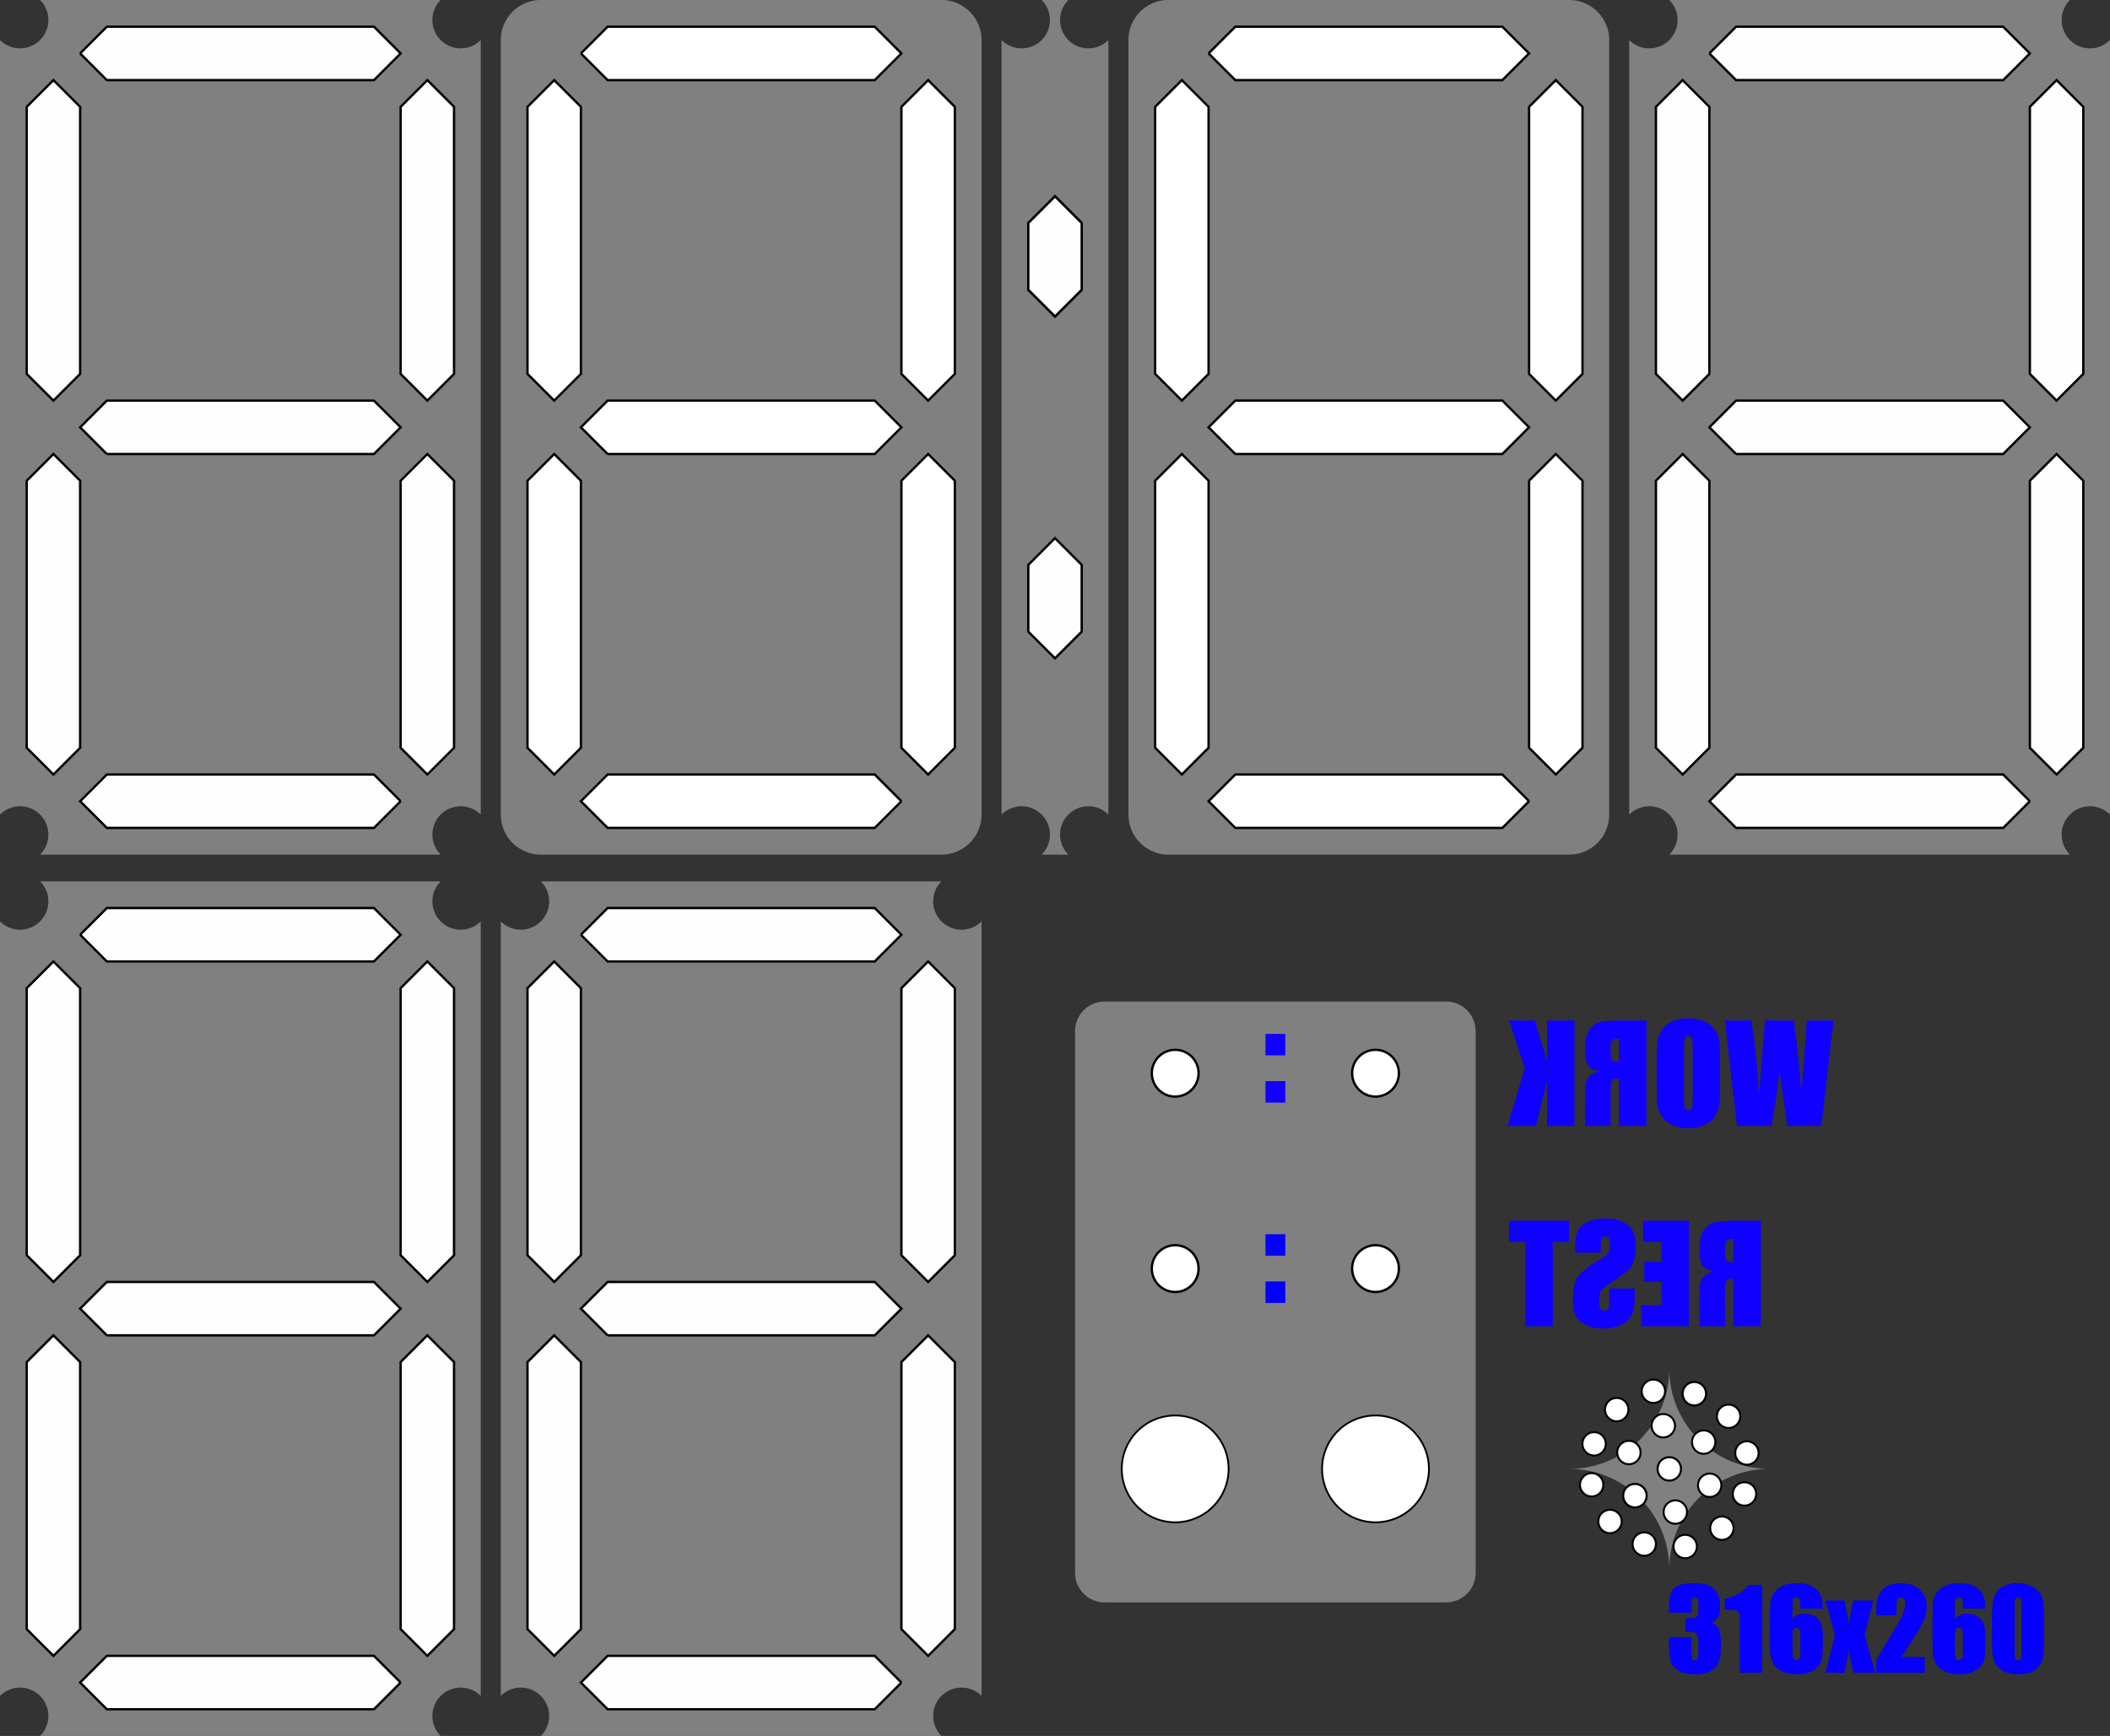 <?xml version="1.0" encoding="UTF-8" standalone="no"?>
<!-- Created with Inkscape (http://www.inkscape.org/) -->

<svg
   sodipodi:docname="enclosure_back.svg"
   inkscape:version="1.1.2 (0a00cf5339, 2022-02-04)"
   id="svg837"
   version="1.1"
   viewBox="0 0 316 260"
   height="260mm"
   width="316mm"
   xmlns:inkscape="http://www.inkscape.org/namespaces/inkscape"
   xmlns:sodipodi="http://sodipodi.sourceforge.net/DTD/sodipodi-0.dtd"
   xmlns="http://www.w3.org/2000/svg"
   xmlns:svg="http://www.w3.org/2000/svg">
  <rect x="0" y="0" width="316" height="260" fill="#333333" stroke="none"/>
  <sodipodi:namedview
     id="namedview839"
     pagecolor="#ffffff"
     bordercolor="#666666"
     borderopacity="1.0"
     inkscape:pageshadow="2"
     inkscape:pageopacity="0.0"
     inkscape:pagecheckerboard="0"
     inkscape:document-units="mm"
     showgrid="true"
     inkscape:zoom="0.90583672"
     inkscape:cx="422.26153"
     inkscape:cy="502.85001"
     inkscape:window-width="2486"
     inkscape:window-height="1376"
     inkscape:window-x="74"
     inkscape:window-y="27"
     inkscape:window-maximized="1"
     inkscape:current-layer="Body_cs"
     inkscape:object-paths="false"
     inkscape:snap-object-midpoints="true"
     inkscape:object-nodes="true"
     inkscape:snap-global="true"
     inkscape:snap-grids="false">
    <inkscape:grid
       type="xygrid"
       id="grid2110"
       units="mm"
       spacingx="10"
       spacingy="10" />
  </sodipodi:namedview>
  <defs
     id="defs834" />
  <g
     inkscape:label="Layer 1"
     inkscape:groupmode="layer"
     id="layer1">
    <g
       id="Body_cs"
       transform="matrix(1 0 0 -1 228.121 186.709)">
      <path
         id="rect45679"
         style="fill:#808080;stroke-width:0.428;stroke-linejoin:round"
         transform="scale(1,-1)"
         d="m -62.676,-36.709 h 51.109 c 2.463,0 4.445,1.983 4.445,4.445 v 81.109 c 0,2.463 -1.983,4.445 -4.445,4.445 h -51.109 c -2.463,0 -4.445,-1.983 -4.445,-4.445 v -81.109 c 0,-2.463 1.983,-4.445 4.445,-4.445 z" />
      <path
         id="Body_cs_w0000-9-2"
         d="m -228.121,48.709 v -116 a -6,6 0 0 1 6,-6 h 60 a -6,6 0 0 1 6,6 v 116 a -6,6 0 0 1 -6,6 h -60 a -6,6 0 0 1 -6,-6"
         stroke="#191919"
         stroke-width="0.35px"
         style="fill:#808080;fill-opacity:1;fill-rule:evenodd;stroke:none;stroke-width:0.35;stroke-miterlimit:4;stroke-dasharray:none" />
      <path
         id="Body_cs_w0001-1-0"
         d="m -160.121,-37.291 v -20 l -4,-4 -4,4 v 20 20 l 4,4 4,-4 v -20"
         stroke="#191919"
         stroke-width="0.35px"
         style="fill:#fefefe;fill-opacity:1;fill-rule:evenodd;stroke:#010101;stroke-width:0.35;stroke-miterlimit:4;stroke-dasharray:none;stroke-opacity:1" />
      <path
         id="Body_cs_w0002-2-2"
         d="m -168.121,-65.291 -4,4 h -20 -20 l -4,-4 4,-4 h 20 20 l 4,4"
         stroke="#191919"
         stroke-width="0.35px"
         style="fill:#fefefe;fill-opacity:1;fill-rule:evenodd;stroke:#010101;stroke-width:0.35;stroke-miterlimit:4;stroke-dasharray:none;stroke-opacity:1" />
      <path
         id="Body_cs_w0003-7-3"
         d="m -224.121,-37.291 v 20 l 4,4 4,-4 v -20 -20 l -4,-4 -4,4 v 20"
         stroke="#191919"
         stroke-width="0.35px"
         style="fill:#fefefe;fill-opacity:1;fill-rule:evenodd;stroke:#010101;stroke-width:0.35;stroke-miterlimit:4;stroke-dasharray:none;stroke-opacity:1" />
      <path
         id="Body_cs_w0004-0-7"
         d="M -160.121,18.709 V -1.291 l -4,-4 -4,4 v 20 20 l 4,4 4,-4 V 18.709"
         stroke="#191919"
         stroke-width="0.35px"
         style="fill:#fefefe;fill-opacity:1;fill-rule:evenodd;stroke:#010101;stroke-width:0.35;stroke-miterlimit:4;stroke-dasharray:none;stroke-opacity:1" />
      <path
         id="Body_cs_w0005-9-5"
         d="m -212.121,-13.291 -4,4 4,4 h 20 20 l 4,-4 -4,-4 h -20 -20"
         stroke="#191919"
         stroke-width="0.35px"
         style="fill:#fefefe;fill-opacity:1;fill-rule:evenodd;stroke:#010101;stroke-width:0.35;stroke-miterlimit:4;stroke-dasharray:none;stroke-opacity:1" />
      <path
         id="Body_cs_w0006-3-9"
         d="m -224.121,18.709 v 20 l 4,4 4,-4 V 18.709 -1.291 l -4,-4 -4,4 v 20"
         stroke="#191919"
         stroke-width="0.35px"
         style="fill:#fefefe;fill-opacity:1;fill-rule:evenodd;stroke:#010101;stroke-width:0.35;stroke-miterlimit:4;stroke-dasharray:none;stroke-opacity:1" />
      <path
         id="Body_cs_w0007-6-2"
         d="m -216.121,46.709 4,-4 h 20 20 l 4,4 -4,4 h -20 -20 l -4,-4"
         stroke="#191919"
         stroke-width="0.35px"
         style="fill:#fefefe;fill-opacity:1;fill-rule:evenodd;stroke:#010101;stroke-width:0.35;stroke-miterlimit:4;stroke-dasharray:none;stroke-opacity:1" />
      <path
         id="Body_cs_w0000-3-0-2"
         d="M -153.121,48.709 V -67.291 a -6,6 0 0 1 6,-6 h 60 a -6,6 0 0 1 6,6 V 48.709 a -6,6 0 0 1 -6,6 h -60 a -6,6 0 0 1 -6,-6"
         stroke="#191919"
         stroke-width="0.35px"
         style="fill:#808080;fill-opacity:1;fill-rule:evenodd;stroke:none;stroke-width:0.35;stroke-miterlimit:4;stroke-dasharray:none" />
      <path
         id="Body_cs_w0001-6-6-8"
         d="m -85.121,-37.291 v -20 l -4,-4 -4,4 v 20 20 l 4,4 4,-4 v -20"
         stroke="#191919"
         stroke-width="0.35px"
         style="fill:#fefefe;fill-opacity:1;fill-rule:evenodd;stroke:#010101;stroke-width:0.35;stroke-miterlimit:4;stroke-dasharray:none;stroke-opacity:1" />
      <path
         id="Body_cs_w0002-7-2-9"
         d="m -93.121,-65.291 -4,4 h -20 -20 l -4,-4 4,-4 h 20 20 l 4,4"
         stroke="#191919"
         stroke-width="0.35px"
         style="fill:#fefefe;fill-opacity:1;fill-rule:evenodd;stroke:#010101;stroke-width:0.35;stroke-miterlimit:4;stroke-dasharray:none;stroke-opacity:1" />
      <path
         id="Body_cs_w0003-5-6-7"
         d="m -149.121,-37.291 v 20 l 4,4 4,-4 v -20 -20 l -4,-4 -4,4 v 20"
         stroke="#191919"
         stroke-width="0.35px"
         style="fill:#fefefe;fill-opacity:1;fill-rule:evenodd;stroke:#010101;stroke-width:0.35;stroke-miterlimit:4;stroke-dasharray:none;stroke-opacity:1" />
      <path
         id="Body_cs_w0004-3-1-3"
         d="m -85.121,18.709 v -20 l -4,-4 -4,4 v 20 20 l 4,4 4,-4 v -20"
         stroke="#191919"
         stroke-width="0.35px"
         style="fill:#fefefe;fill-opacity:1;fill-rule:evenodd;stroke:#010101;stroke-width:0.35;stroke-miterlimit:4;stroke-dasharray:none;stroke-opacity:1" />
      <path
         id="Body_cs_w0005-5-8-6"
         d="m -137.121,-13.291 -4,4 4,4 h 20 20 l 4,-4 -4,-4 h -20 -20"
         stroke="#191919"
         stroke-width="0.35px"
         style="fill:#fefefe;fill-opacity:1;fill-rule:evenodd;stroke:#010101;stroke-width:0.35;stroke-miterlimit:4;stroke-dasharray:none;stroke-opacity:1" />
      <path
         id="Body_cs_w0006-6-7-1"
         d="m -149.121,18.709 v 20 l 4,4 4,-4 v -20 -20 l -4,-4 -4,4 v 20"
         stroke="#191919"
         stroke-width="0.35px"
         style="fill:#fefefe;fill-opacity:1;fill-rule:evenodd;stroke:#010101;stroke-width:0.35;stroke-miterlimit:4;stroke-dasharray:none;stroke-opacity:1" />
      <path
         id="Body_cs_w0007-2-9-2"
         d="m -141.121,46.709 4,-4 h 20 20 l 4,4 -4,4 h -20 -20 l -4,-4"
         stroke="#191919"
         stroke-width="0.35px"
         style="fill:#fefefe;fill-opacity:1;fill-rule:evenodd;stroke:#010101;stroke-width:0.35;stroke-miterlimit:4;stroke-dasharray:none;stroke-opacity:1" />
      <title
         id="title906">b'Body_cs'</title>
      <g
         id="g2130"
         transform="matrix(-1,0,0,1,-107.431,8.726)">
        <path
           id="Body_cs_w0000"
           d="M -48.31,171.984 V 55.984 a 6,6 0 0 0 -6,-6 h -60 a 6,6 0 0 0 -6,6 V 171.984 a 6,6 0 0 0 6,6 h 60 a 6,6 0 0 0 6,-6"
           stroke="#191919"
           stroke-width="0.35px"
           style="fill:#808080;fill-opacity:1;fill-rule:evenodd;stroke:none;stroke-width:0.35;stroke-miterlimit:4;stroke-dasharray:none" />
        <path
           id="Body_cs_w0001"
           d="m -116.31,85.984 v -20 l 4,-4 4,4 v 20 20 l -4,4 -4,-4 V 85.984"
           stroke="#191919"
           stroke-width="0.35px"
           style="fill:#ffffff;fill-opacity:1;fill-rule:evenodd;stroke:#010101;stroke-width:0.35;stroke-miterlimit:4;stroke-dasharray:none;stroke-opacity:1" />
        <path
           id="Body_cs_w0002"
           d="m -108.31,57.984 4,4 h 20 20 l 4,-4 -4,-4 h -20 -20 l -4,4"
           stroke="#191919"
           stroke-width="0.35px"
           style="fill:#ffffff;fill-opacity:1;fill-rule:evenodd;stroke:#010101;stroke-width:0.35;stroke-miterlimit:4;stroke-dasharray:none;stroke-opacity:1" />
        <path
           id="Body_cs_w0003"
           d="m -52.31,85.984 v 20 l -4,4 -4,-4 v -20 -20 l 4,-4 4,4 v 20"
           stroke="#191919"
           stroke-width="0.35px"
           style="fill:#ffffff;fill-opacity:1;fill-rule:evenodd;stroke:#010101;stroke-width:0.35;stroke-miterlimit:4;stroke-dasharray:none;stroke-opacity:1" />
        <path
           id="Body_cs_w0004"
           d="m -116.31,141.984 v -20 l 4,-4 4,4 v 20 20 l -4,4 -4,-4 v -20"
           stroke="#191919"
           stroke-width="0.35px"
           style="fill:#ffffff;fill-opacity:1;fill-rule:evenodd;stroke:#010101;stroke-width:0.35;stroke-miterlimit:4;stroke-dasharray:none;stroke-opacity:1" />
        <path
           id="Body_cs_w0005"
           d="m -64.31,109.984 4,4 -4,4 h -20 -20 l -4,-4 4,-4 h 20 20"
           stroke="#191919"
           stroke-width="0.35px"
           style="fill:#ffffff;fill-opacity:1;fill-rule:evenodd;stroke:#010101;stroke-width:0.35;stroke-miterlimit:4;stroke-dasharray:none;stroke-opacity:1" />
        <path
           id="Body_cs_w0006"
           d="m -52.31,141.984 v 20 l -4,4 -4,-4 v -20 -20 l 4,-4 4,4 v 20"
           stroke="#191919"
           stroke-width="0.35px"
           style="fill:#ffffff;fill-opacity:1;fill-rule:evenodd;stroke:#010101;stroke-width:0.35;stroke-miterlimit:4;stroke-dasharray:none;stroke-opacity:1" />
        <path
           id="Body_cs_w0007"
           d="m -60.31,169.984 -4,-4 h -20 -20 l -4,4 4,4 h 20 20 l 4,-4"
           stroke="#191919"
           stroke-width="0.35px"
           style="fill:#ffffff;fill-opacity:1;fill-rule:evenodd;stroke:#000000;stroke-width:0.35;stroke-miterlimit:4;stroke-dasharray:none;stroke-opacity:1" />
      </g>
      <path
         id="Body_cs_w0000-3"
         d="M 15.879,180.709 V 64.709 a -6,6 0 0 1 6,-6 h 60 a -6,6 0 0 1 6,6 V 180.709 a -6,6 0 0 1 -6,6 h -60 a -6,6 0 0 1 -6,-6"
         stroke="#191919"
         stroke-width="0.35px"
         style="fill:#808080;fill-opacity:1;fill-rule:evenodd;stroke:none;stroke-width:0.35;stroke-miterlimit:4;stroke-dasharray:none" />
      <path
         id="Body_cs_w0001-6"
         d="m 83.879,94.709 v -20 l -4,-4 -4,4 v 20 20 l 4,4 4,-4 V 94.709"
         stroke="#191919"
         stroke-width="0.35px"
         style="fill:#fefefe;fill-opacity:1;fill-rule:evenodd;stroke:#010101;stroke-width:0.35;stroke-miterlimit:4;stroke-dasharray:none;stroke-opacity:1" />
      <path
         id="Body_cs_w0002-7"
         d="m 75.879,66.709 -4,4 h -20 -20 l -4,-4 4,-4 h 20 20 l 4,4"
         stroke="#191919"
         stroke-width="0.35px"
         style="fill:#fefefe;fill-opacity:1;fill-rule:evenodd;stroke:#010101;stroke-width:0.35;stroke-miterlimit:4;stroke-dasharray:none;stroke-opacity:1" />
      <path
         id="Body_cs_w0003-5"
         d="m 19.879,94.709 v 20 l 4,4 4,-4 v -20 -20 l -4,-4 -4,4 v 20"
         stroke="#191919"
         stroke-width="0.35px"
         style="fill:#fefefe;fill-opacity:1;fill-rule:evenodd;stroke:#010101;stroke-width:0.35;stroke-miterlimit:4;stroke-dasharray:none;stroke-opacity:1" />
      <path
         id="Body_cs_w0004-3"
         d="m 83.879,150.709 v -20 l -4,-4 -4,4 v 20 20 l 4,4 4,-4 v -20"
         stroke="#191919"
         stroke-width="0.35px"
         style="fill:#fefefe;fill-opacity:1;fill-rule:evenodd;stroke:#010101;stroke-width:0.35;stroke-miterlimit:4;stroke-dasharray:none;stroke-opacity:1" />
      <path
         id="Body_cs_w0005-5"
         d="m 31.879,118.709 -4,4 4,4 h 20 20 l 4,-4 -4,-4 h -20 -20"
         stroke="#191919"
         stroke-width="0.35px"
         style="fill:#fefefe;fill-opacity:1;fill-rule:evenodd;stroke:#010101;stroke-width:0.35;stroke-miterlimit:4;stroke-dasharray:none;stroke-opacity:1" />
      <path
         id="Body_cs_w0006-6"
         d="m 19.879,150.709 v 20 l 4,4 4,-4 v -20 -20 l -4,-4 -4,4 v 20"
         stroke="#191919"
         stroke-width="0.35px"
         style="fill:#fefefe;fill-opacity:1;fill-rule:evenodd;stroke:#010101;stroke-width:0.35;stroke-miterlimit:4;stroke-dasharray:none;stroke-opacity:1" />
      <path
         id="Body_cs_w0007-2"
         d="m 27.879,178.709 4,-4 h 20 20 l 4,4 -4,4 h -20 -20 l -4,-4"
         stroke="#191919"
         stroke-width="0.35px"
         style="fill:#fefefe;fill-opacity:1;fill-rule:evenodd;stroke:#010101;stroke-width:0.35;stroke-miterlimit:4;stroke-dasharray:none;stroke-opacity:1" />
      <path
         id="Body_cs_w0000-9"
         d="M -228.121,180.709 V 64.709 a -6,6 0 0 1 6,-6 h 60 a -6,6 0 0 1 6,6 V 180.709 a -6,6 0 0 1 -6,6 h -60 a -6,6 0 0 1 -6,-6"
         stroke="#191919"
         stroke-width="0.35px"
         style="fill:#808080;fill-opacity:1;fill-rule:evenodd;stroke:none;stroke-width:0.35;stroke-miterlimit:4;stroke-dasharray:none" />
      <path
         id="Body_cs_w0001-1"
         d="m -160.121,94.709 v -20 l -4,-4 -4,4 v 20 20 l 4,4 4,-4 V 94.709"
         stroke="#191919"
         stroke-width="0.35px"
         style="fill:#fefefe;fill-opacity:1;fill-rule:evenodd;stroke:#010101;stroke-width:0.35;stroke-miterlimit:4;stroke-dasharray:none;stroke-opacity:1" />
      <path
         id="Body_cs_w0002-2"
         d="m -168.121,66.709 -4,4 h -20 -20 l -4,-4 4,-4 h 20 20 l 4,4"
         stroke="#191919"
         stroke-width="0.35px"
         style="fill:#fefefe;fill-opacity:1;fill-rule:evenodd;stroke:#010101;stroke-width:0.35;stroke-miterlimit:4;stroke-dasharray:none;stroke-opacity:1" />
      <path
         id="Body_cs_w0003-7"
         d="m -224.121,94.709 v 20 l 4,4 4,-4 v -20 -20 l -4,-4 -4,4 v 20"
         stroke="#191919"
         stroke-width="0.35px"
         style="fill:#fefefe;fill-opacity:1;fill-rule:evenodd;stroke:#010101;stroke-width:0.35;stroke-miterlimit:4;stroke-dasharray:none;stroke-opacity:1" />
      <path
         id="Body_cs_w0004-0"
         d="m -160.121,150.709 v -20 l -4,-4 -4,4 v 20 20 l 4,4 4,-4 v -20"
         stroke="#191919"
         stroke-width="0.35px"
         style="fill:#fefefe;fill-opacity:1;fill-rule:evenodd;stroke:#010101;stroke-width:0.35;stroke-miterlimit:4;stroke-dasharray:none;stroke-opacity:1" />
      <path
         id="Body_cs_w0005-9"
         d="m -212.121,118.709 -4,4 4,4 h 20 20 l 4,-4 -4,-4 h -20 -20"
         stroke="#191919"
         stroke-width="0.35px"
         style="fill:#fefefe;fill-opacity:1;fill-rule:evenodd;stroke:#010101;stroke-width:0.35;stroke-miterlimit:4;stroke-dasharray:none;stroke-opacity:1" />
      <path
         id="Body_cs_w0006-3"
         d="m -224.121,150.709 v 20 l 4,4 4,-4 v -20 -20 l -4,-4 -4,4 v 20"
         stroke="#191919"
         stroke-width="0.35px"
         style="fill:#fefefe;fill-opacity:1;fill-rule:evenodd;stroke:#010101;stroke-width:0.35;stroke-miterlimit:4;stroke-dasharray:none;stroke-opacity:1" />
      <path
         id="Body_cs_w0007-6"
         d="m -216.121,178.709 4,-4 h 20 20 l 4,4 -4,4 h -20 -20 l -4,-4"
         stroke="#191919"
         stroke-width="0.35px"
         style="fill:#fefefe;fill-opacity:1;fill-rule:evenodd;stroke:#010101;stroke-width:0.35;stroke-miterlimit:4;stroke-dasharray:none;stroke-opacity:1" />
      <g
         id="g2140"
         transform="matrix(-1,0,0,1,-84.402,12.612)">
        <path
           id="Body_cs_w0000-3-0"
           d="M 68.719,168.097 V 52.097 a 6,6 0 0 0 -6,-6 H 2.719 a 6,6 0 0 0 -6,6 V 168.097 a 6,6 0 0 0 6,6 H 62.719 a 6,6 0 0 0 6,-6"
           stroke="#191919"
           stroke-width="0.35px"
           style="fill:#808080;fill-opacity:1;fill-rule:evenodd;stroke:none;stroke-width:0.35;stroke-miterlimit:4;stroke-dasharray:none" />
        <path
           id="Body_cs_w0001-6-6"
           d="m 0.719,82.097 v -20 l 4,-4 4,4 v 20 20 l -4,4 -4,-4 V 82.097"
           stroke="#191919"
           stroke-width="0.35px"
           style="fill:#ffffff;fill-opacity:1;fill-rule:evenodd;stroke:#010101;stroke-width:0.35;stroke-miterlimit:4;stroke-dasharray:none;stroke-opacity:1" />
        <path
           id="Body_cs_w0002-7-2"
           d="m 8.719,54.097 4,4 h 20 20 l 4,-4 -4,-4 h -20 -20 l -4,4"
           stroke="#191919"
           stroke-width="0.35px"
           style="fill:#ffffff;fill-opacity:1;fill-rule:evenodd;stroke:#010101;stroke-width:0.35;stroke-miterlimit:4;stroke-dasharray:none;stroke-opacity:1" />
        <path
           id="Body_cs_w0003-5-6"
           d="m 64.719,82.097 v 20 l -4,4 -4,-4 v -20 -20 l 4,-4 4,4 v 20"
           stroke="#191919"
           stroke-width="0.35px"
           style="fill:#ffffff;fill-opacity:1;fill-rule:evenodd;stroke:#010101;stroke-width:0.35;stroke-miterlimit:4;stroke-dasharray:none;stroke-opacity:1" />
        <path
           id="Body_cs_w0004-3-1"
           d="m 0.719,138.097 v -20 l 4,-4 4,4 v 20 20 l -4,4 -4,-4 v -20"
           stroke="#191919"
           stroke-width="0.35px"
           style="fill:#ffffff;fill-opacity:1;fill-rule:evenodd;stroke:#010101;stroke-width:0.35;stroke-miterlimit:4;stroke-dasharray:none;stroke-opacity:1" />
        <path
           id="Body_cs_w0005-5-8"
           d="m 52.719,106.097 4,4 -4,4 h -20 -20 l -4,-4 4,-4 h 20 20"
           stroke="#191919"
           stroke-width="0.35px"
           style="fill:#ffffff;fill-opacity:1;fill-rule:evenodd;stroke:#010101;stroke-width:0.35;stroke-miterlimit:4;stroke-dasharray:none;stroke-opacity:1" />
        <path
           id="Body_cs_w0006-6-7"
           d="m 64.719,138.097 v 20 l -4,4 -4,-4 v -20 -20 l 4,-4 4,4 v 20"
           stroke="#191919"
           stroke-width="0.35px"
           style="fill:#ffffff;fill-opacity:1;fill-rule:evenodd;stroke:#010101;stroke-width:0.35;stroke-miterlimit:4;stroke-dasharray:none;stroke-opacity:1" />
        <path
           id="Body_cs_w0007-2-9"
           d="m 56.719,166.097 -4,-4 h -20 -20 l -4,4 4,4 h 20 20 l 4,-4"
           stroke="#191919"
           stroke-width="0.35px"
           style="fill:#ffffff;fill-opacity:1;fill-rule:evenodd;stroke:#000000;stroke-width:0.35;stroke-miterlimit:4;stroke-dasharray:none;stroke-opacity:1" />
      </g>
      <path
         id="Body001_cs_w0000"
         d="m -68.121,186.709 h -4 a -6,6 0 0 1 -6,-6 v -116 a -6,6 0 0 1 6,-6 h 4 a -6,6 0 0 1 6,6 v 116 a -6,6 0 0 1 -6,6"
         stroke="#191919"
         stroke-width="0.35px"
         style="fill:#808080;fill-opacity:1;fill-rule:evenodd;stroke:none;stroke-width:0.35;stroke-miterlimit:4;stroke-dasharray:none" />
      <path
         id="Body001_cs_w0001"
         style="fill:#fefefe;fill-opacity:1;fill-rule:evenodd;stroke:#010101;stroke-width:0.35;stroke-miterlimit:4;stroke-dasharray:none;stroke-opacity:1"
         d="m -70.121,106.109 4,-4 v -5 -5 l -4,-4 -4,4 v 5 5 z" />
      <path
         id="Body001_cs_w0002"
         d="m -74.121,148.309 v 5 l 4,4 4,-4 v -5 -5 l -4,-4 -4,4 v 5"
         stroke="#191919"
         stroke-width="0.35px"
         style="fill:#fefefe;fill-opacity:1;fill-rule:evenodd;stroke:#010101;stroke-width:0.35;stroke-miterlimit:4;stroke-dasharray:none;stroke-opacity:1" />
      <path
         id="Body001_cs_w0007"
         style="fill:#fefefe;fill-opacity:1;fill-rule:evenodd;stroke-width:0.35;stroke-miterlimit:4;stroke-dasharray:none;stroke:#010101;stroke-opacity:1"
         d="m -70.121,157.309 4,-4 v -5 -5 l -4,-4 -4,4 v 5 5 z" />
      <g
         aria-label="316x260"
         transform="matrix(0.412,0,0,-0.412,49.956,-53.226)"
         id="text6194"
         style="font-size:40px;line-height:60.4%;font-family:Impact;-inkscape-font-specification:'Impact, Normal';text-align:center;letter-spacing:0px;word-spacing:0px;text-anchor:middle;fill:#0700ff;stroke:#0000ff;stroke-width:0.265px">
        <path
           d="m -53.062,7.627 q 1.797,0.605 2.676,1.992 0.879,1.367 0.879,6.445 0,3.77 -0.859,5.859 -0.859,2.07 -2.969,3.164 -2.109,1.074 -5.41,1.074 -3.75,0 -5.898,-1.25 -2.129,-1.27 -2.812,-3.086 Q -68.121,19.99 -68.121,15.478 v -2.5 h 7.891 v 5.137 q 0,2.051 0.234,2.617 0.254,0.547 1.094,0.547 0.918,0 1.211,-0.703 0.293,-0.703 0.293,-3.672 v -2.188 q 0,-1.816 -0.41,-2.656 -0.41,-0.84 -1.211,-1.094 -0.801,-0.273 -3.105,-0.312 V 6.064 q 2.812,0 3.477,-0.215 0.664,-0.215 0.957,-0.938 0.293,-0.723 0.293,-2.266 V 0.888 q 0,-1.66 -0.352,-2.187 -0.332,-0.527 -1.055,-0.527 -0.82,0 -1.133,0.566 -0.293,0.547 -0.293,2.363 V 3.701 H -68.121 V 1.006 q 0,-4.531 2.07,-6.113 2.07,-1.602 6.582,-1.602 5.645,0 7.656,2.207 2.012,2.207 2.012,6.133 0,2.656 -0.723,3.848 -0.723,1.172 -2.539,2.148 z"
           id="path9746" />
        <path
           d="M -34.508,-6.084 V 25.537 h -7.891 V 8.584 q 0,-3.672 -0.176,-4.414 -0.176,-0.742 -0.977,-1.113 -0.781,-0.391 -3.516,-0.391 h -0.781 v -3.691 q 5.723,-1.23 8.691,-5.059 z"
           id="path9748" />
        <path
           d="m -12.496,2.314 h -7.891 q 0,-2.207 -0.059,-2.773 -0.039,-0.586 -0.469,-0.977 -0.41,-0.391 -1.133,-0.391 -0.605,0 -0.996,0.371 -0.391,0.371 -0.449,0.957 -0.059,0.586 -0.059,2.363 v 5.039 q 0.605,-1.27 1.777,-1.895 1.172,-0.645 2.891,-0.645 2.168,0 3.828,1.172 1.66,1.172 2.109,2.812 0.449,1.641 0.449,4.434 v 2.52 q 0,3.32 -0.254,4.941 -0.254,1.621 -1.367,3.008 -1.094,1.367 -3.027,2.129 -1.914,0.762 -4.473,0.762 -3.184,0 -5.215,-0.879 -2.031,-0.879 -3.145,-2.52 -1.094,-1.66 -1.289,-3.477 -0.176,-1.816 -0.176,-7.051 V 7.841 q 0,-5.645 0.156,-7.539 0.176,-1.914 1.367,-3.613 1.191,-1.699 3.242,-2.539 2.07,-0.859 4.766,-0.859 3.32,0 5.449,1.074 2.129,1.074 3.047,3.027 0.918,1.953 0.918,4.922 z m -7.891,9.863 q 0,-1.68 -0.371,-2.305 -0.371,-0.625 -1.211,-0.625 -0.82,0 -1.211,0.605 -0.371,0.586 -0.371,2.324 v 5.723 q 0,2.09 0.352,2.734 0.371,0.645 1.211,0.645 0.508,0 1.055,-0.488 0.547,-0.508 0.547,-2.695 z"
           id="path9750" />
        <path
           d="M 5.844,-0.381 2.699,12.002 6.508,25.537 H -1.168 q -1.133,-5.117 -1.719,-8.809 -0.781,4.609 -1.699,8.809 H -11.187 L -7.789,12.002 -11.187,-0.381 h 6.602 q 1.582,7.93 1.699,9.004 1.133,-6.621 1.719,-9.004 z"
           id="path9752" />
        <path
           d="m 24.574,20.146 v 5.391 H 7.211 V 21.025 Q 14.926,8.408 16.371,5.42 q 1.465,-3.008 1.465,-4.688 0,-1.289 -0.449,-1.914 -0.43,-0.645 -1.328,-0.645 -0.898,0 -1.348,0.703 -0.43,0.703 -0.43,2.793 V 4.677 H 7.211 V 3.525 q 0,-2.656 0.273,-4.18 0.273,-1.543 1.348,-3.027 1.074,-1.484 2.793,-2.246 1.719,-0.762 4.121,-0.762 4.707,0 7.109,2.344 2.422,2.324 2.422,5.898 0,2.715 -1.367,5.742 -1.348,3.027 -7.988,12.852 z"
           id="path9754" />
        <path
           d="m 46.586,2.314 h -7.891 q 0,-2.207 -0.059,-2.773 -0.039,-0.586 -0.469,-0.977 -0.41,-0.391 -1.133,-0.391 -0.605,0 -0.996,0.371 -0.391,0.371 -0.449,0.957 -0.059,0.586 -0.059,2.363 V 6.904 Q 36.137,5.634 37.309,5.009 38.481,4.365 40.199,4.365 q 2.168,0 3.828,1.172 1.66,1.172 2.109,2.812 0.449,1.641 0.449,4.434 v 2.52 q 0,3.32 -0.254,4.941 -0.254,1.621 -1.367,3.008 -1.094,1.367 -3.027,2.129 -1.914,0.762 -4.473,0.762 -3.184,0 -5.215,-0.879 -2.031,-0.879 -3.145,-2.52 -1.094,-1.66 -1.289,-3.477 -0.176,-1.816 -0.176,-7.051 V 7.841 q 0,-5.645 0.156,-7.539 0.176,-1.914 1.367,-3.613 1.191,-1.699 3.242,-2.539 2.07,-0.859 4.766,-0.859 3.32,0 5.449,1.074 2.129,1.074 3.047,3.027 0.918,1.953 0.918,4.922 z m -7.891,9.863 q 0,-1.68 -0.371,-2.305 -0.371,-0.625 -1.211,-0.625 -0.82,0 -1.211,0.605 -0.371,0.586 -0.371,2.324 v 5.723 q 0,2.09 0.352,2.734 0.371,0.645 1.211,0.645 0.508,0 1.055,-0.488 0.547,-0.508 0.547,-2.695 z"
           id="path9756" />
        <path
           d="M 67.914,4.619 V 15.166 q 0,3.594 -0.391,5.234 -0.391,1.641 -1.621,3.066 -1.23,1.426 -2.969,2.051 -1.738,0.625 -3.887,0.625 -2.832,0 -4.707,-0.645 -1.875,-0.664 -2.988,-2.051 -1.113,-1.387 -1.582,-2.91 -0.469,-1.543 -0.469,-4.883 V 4.619 q 0,-4.355 0.742,-6.523 0.762,-2.168 2.988,-3.477 2.246,-1.309 5.43,-1.309 2.598,0 4.648,0.918 2.051,0.898 3.066,2.207 1.016,1.309 1.367,2.949 0.371,1.641 0.371,5.234 z m -7.891,-2.656 q 0,-2.52 -0.254,-3.145 -0.234,-0.645 -1.133,-0.645 -0.879,0 -1.172,0.684 Q 57.191,-0.479 57.191,1.963 V 17.392 q 0,2.754 0.254,3.32 0.273,0.566 1.152,0.566 0.879,0 1.152,-0.664 0.273,-0.664 0.273,-2.988 z"
           id="path9758" />
      </g>
      <g
         aria-label="WORK"
         transform="rotate(-180,-70.879,0.284)"
         id="text14787"
         style="font-size:20px;line-height:60.4%;font-family:Impact;-inkscape-font-specification:'Impact, Normal';text-align:center;letter-spacing:0px;word-spacing:0px;text-anchor:middle;fill:#1000ff;stroke:none;stroke-width:0.265px;fill-opacity:1">
        <path
           d="m -171.951,-33.31 -1.826,15.811 h -5.137 q -0.703,-3.643 -1.24,-8.281 -0.244,1.982 -1.143,8.281 h -5.107 l -1.836,-15.811 h 3.994 l 0.42,5.518 0.43,5.322 q 0.225,-4.131 1.133,-10.84 h 4.277 q 0.088,0.693 0.449,5.215 l 0.449,6.006 q 0.342,-5.732 1.143,-11.221 z"
           id="path44841"
           style="fill:#1000ff;fill-opacity:1;stroke:none" />
        <path
           d="m -161.736,-24.052 q 0,2.383 -0.117,3.379 -0.107,0.986 -0.703,1.807 -0.586,0.82 -1.592,1.26 -1.006,0.439 -2.344,0.439 -1.27,0 -2.285,-0.41 -1.006,-0.42 -1.621,-1.25 -0.615,-0.83 -0.732,-1.807 -0.117,-0.977 -0.117,-3.418 v -2.705 q 0,-2.383 0.107,-3.369 0.117,-0.996 0.703,-1.816 0.596,-0.82 1.602,-1.26 1.006,-0.439 2.344,-0.439 1.27,0 2.275,0.42 1.016,0.41 1.631,1.24 0.615,0.83 0.732,1.807 0.117,0.977 0.117,3.418 z m -4.111,-5.195 q 0,-1.104 -0.127,-1.406 -0.117,-0.312 -0.498,-0.312 -0.322,0 -0.498,0.254 -0.166,0.244 -0.166,1.465 v 7.383 q 0,1.377 0.107,1.699 0.117,0.322 0.527,0.322 0.42,0 0.537,-0.371 0.117,-0.371 0.117,-1.768 z"
           id="path44843"
           style="fill:#1000ff;fill-opacity:1;stroke:none" />
        <path
           d="m -160.203,-33.31 h 2.91 q 2.91,0 3.936,0.225 1.035,0.225 1.68,1.152 0.654,0.918 0.654,2.939 0,1.846 -0.459,2.48 -0.459,0.635 -1.807,0.762 1.221,0.303 1.641,0.811 0.42,0.508 0.518,0.938 0.107,0.42 0.107,2.334 v 4.17 h -3.818 v -5.254 q 0,-1.27 -0.205,-1.572 -0.195,-0.303 -1.045,-0.303 v 7.129 h -4.111 z m 4.111,2.705 v 3.516 q 0.693,0 0.967,-0.186 0.283,-0.195 0.283,-1.24 v -0.869 q 0,-0.752 -0.273,-0.986 -0.264,-0.234 -0.977,-0.234 z"
           id="path44845"
           style="fill:#1000ff;fill-opacity:1;stroke:none" />
        <path
           d="m -139.637,-33.31 -2.354,7.139 2.578,8.672 h -4.248 l -1.66,-6.777 v 6.777 h -4.111 v -15.811 h 4.111 v 6.143 l 1.826,-6.143 z"
           id="path44847"
           style="fill:#1000ff;fill-opacity:1;stroke:none" />
      </g>
      <g
         transform="scale(1,-1)"
         id="text23705"
         style="font-size:3px;line-height:60.4%;font-family:FreeMono;-inkscape-font-specification:FreeMono;text-align:center;letter-spacing:0px;word-spacing:0px;text-anchor:middle;fill:none;stroke:#000000;stroke-width:0.265px" />
      <g
         aria-label="REST"
         transform="rotate(-180,-71.328,-0.397)"
         id="text29781"
         style="font-size:20px;line-height:60.4%;font-family:Impact;-inkscape-font-specification:'Impact, Normal';text-align:center;letter-spacing:0px;word-spacing:0px;text-anchor:middle;fill:#1000ff;stroke:none;stroke-width:0.265px;fill-opacity:1">
        <path
           d="m -178.239,-4.671 h 2.91 q 2.91,0 3.936,0.225 1.035,0.225 1.68,1.152 0.654,0.918 0.654,2.939 0,1.846 -0.459,2.48 -0.459,0.635 -1.807,0.762 1.221,0.303 1.641,0.811 0.42,0.508 0.518,0.938 0.107,0.42 0.107,2.334 v 4.17 h -3.818 V 5.886 q 0,-1.27 -0.205,-1.572 -0.195,-0.303 -1.045,-0.303 v 7.129 h -4.111 z m 4.111,2.705 v 3.516 q 0.693,0 0.967,-0.186 0.283,-0.195 0.283,-1.24 v -0.869 q 0,-0.752 -0.273,-0.986 -0.264,-0.234 -0.977,-0.234 z"
           id="path44850"
           style="fill:#1000ff;fill-opacity:1;stroke:none" />
        <path
           d="m -167.468,-4.671 h 6.855 v 3.164 h -2.744 v 2.998 h 2.568 v 3.008 h -2.568 v 3.477 h 3.018 v 3.164 h -7.129 z"
           id="path44852"
           style="fill:#1000ff;fill-opacity:1;stroke:none" />
        <path
           d="m -150.446,0.114 h -3.818 V -1.058 q 0,-0.82 -0.146,-1.045 -0.146,-0.225 -0.488,-0.225 -0.371,0 -0.566,0.303 -0.186,0.303 -0.186,0.918 0,0.791 0.215,1.191 0.205,0.4 1.162,0.967 2.744,1.631 3.457,2.676 0.713,1.045 0.713,3.369 0,1.689 -0.4,2.49 -0.391,0.801 -1.523,1.348 -1.133,0.537 -2.637,0.537 -1.65,0 -2.822,-0.625 -1.162,-0.625 -1.523,-1.592 -0.361,-0.967 -0.361,-2.744 V 5.476 h 3.818 V 7.399 q 0,0.889 0.156,1.143 0.166,0.254 0.576,0.254 0.41,0 0.605,-0.322 0.205,-0.322 0.205,-0.957 0,-1.396 -0.381,-1.826 -0.391,-0.43 -1.924,-1.436 -1.533,-1.016 -2.031,-1.475 -0.498,-0.459 -0.83,-1.27 -0.322,-0.811 -0.322,-2.07 0,-1.816 0.459,-2.656 0.469,-0.84 1.504,-1.309 1.035,-0.479 2.5,-0.479 1.602,0 2.725,0.518 1.133,0.518 1.494,1.309 0.371,0.781 0.371,2.666 z"
           id="path44854"
           style="fill:#1000ff;fill-opacity:1;stroke:none" />
        <path
           d="m -140.534,-4.671 v 3.164 h -2.441 v 12.646 h -4.111 V -1.507 h -2.432 v -3.164 z"
           id="path44856"
           style="fill:#1000ff;fill-opacity:1;stroke:none" />
      </g>
      <path
         id="path33584"
         style="fill:#ffffff;stroke:#000002;stroke-width:0.35;stroke-linejoin:round;stroke-opacity:1;fill-opacity:1"
         d="m -25.621,25.972 a 3.5,3.5 0 0 1 3.5,-3.5 3.5,3.5 0 0 1 3.5,3.5 3.5,3.5 0 0 1 -3.5,3.5 3.5,3.5 0 0 1 -3.5,-3.5 z" />
      <path
         id="path33584-9"
         style="fill:#ffffff;stroke:#000002;stroke-width:0.35;stroke-linejoin:round;stroke-opacity:1;fill-opacity:1"
         d="m -55.621,25.972 a 3.5,3.5 0 0 1 3.5,-3.5 3.5,3.5 0 0 1 3.5,3.5 3.5,3.5 0 0 1 -3.5,3.5 3.5,3.5 0 0 1 -3.5,-3.5 z" />
      <g
         aria-label=":"
         transform="rotate(-180,-70.417,-0.497)"
         id="text39966"
         style="font-size:20px;line-height:60.4%;font-family:Impact;-inkscape-font-specification:'Impact, Normal';text-align:center;letter-spacing:0px;word-spacing:0px;text-anchor:middle;fill:#1100ff;stroke:none;stroke-width:0.265px;fill-opacity:1">
        <path
           d="m -102.234,-32.851 v 3.213 h -2.979 v -3.213 z m 0,7.07 v 3.223 h -2.979 v -3.223 z"
           id="path44862"
           style="stroke:none;fill:#1100ff;fill-opacity:1" />
      </g>
      <path
         id="path33584-3"
         style="fill:#ffffff;stroke:#000002;stroke-width:0.35;stroke-linejoin:round;stroke-opacity:1;fill-opacity:1"
         d="m -25.621,-3.291 a 3.5,3.5 0 0 1 3.5,-3.5 3.5,3.5 0 0 1 3.5,3.5 3.5,3.5 0 0 1 -3.5,3.5 3.5,3.5 0 0 1 -3.5,-3.5 z" />
      <path
         id="path33584-9-7"
         style="fill:#ffffff;stroke:#000002;stroke-width:0.35;stroke-linejoin:round;stroke-opacity:1;fill-opacity:1"
         d="m -55.621,-3.291 a 3.5,3.5 0 0 1 3.5,-3.5 3.5,3.5 0 0 1 3.5,3.5 3.5,3.5 0 0 1 -3.5,3.5 3.5,3.5 0 0 1 -3.5,-3.5 z" />
      <g
         aria-label=":"
         transform="rotate(-180,-70.304,-0.046)"
         id="text39966-8"
         style="font-size:20px;line-height:60.4%;font-family:Impact;-inkscape-font-specification:'Impact, Normal';text-align:center;letter-spacing:0px;word-spacing:0px;text-anchor:middle;fill:#0400ff;stroke:none;stroke-width:0.265px;fill-opacity:1">
        <path
           d="m -102.009,-1.948 v 3.213 h -2.979 v -3.213 z m 0,7.07 v 3.223 h -2.979 V 5.122 Z"
           id="path44859"
           style="stroke:none;fill:#0400ff;fill-opacity:1" />
      </g>
      <path
         id="path44732"
         style="fill:#ffffff;stroke:#000002;stroke-width:0.267;stroke-linejoin:round;stroke-opacity:1;fill-opacity:1"
         d="m -30.121,-33.291 a 8,8 0 0 1 8,-8 8,8 0 0 1 8,8 8,8 0 0 1 -8,8 8,8 0 0 1 -8,-8 z" />
      <path
         id="path44732-0"
         style="fill:#ffffff;stroke:#000002;stroke-width:0.267;stroke-linejoin:round;stroke-opacity:1;fill-opacity:1"
         d="m -60.121,-33.291 a 8,8 0 0 1 8,-8 8,8 0 0 1 8,8 8,8 0 0 1 -8,8 8,8 0 0 1 -8,-8 z" />
      <path
         id="path45989"
         style="fill:#808080;stroke-width:0.35;stroke-linejoin:round"
         d="m 36.879,-33.291 a 15,-15 0 0 0 -15,-15 15,-15 0 0 0 -15,15 15,-15 0 0 0 15,15 15,-15 0 0 0 15,-15 z" />
      <path
         id="path46447"
         style="fill:#ffffff;stroke:#000000;stroke-width:0.306;stroke-linejoin:round;stroke-opacity:1;stroke-miterlimit:4;stroke-dasharray:none;fill-opacity:1"
         d="m 23.629,-33.291 a 1.75,1.75 0 0 0 -1.75,-1.75 1.75,1.75 0 0 0 -1.75,1.75 1.75,1.75 0 0 0 1.75,1.75 1.75,1.75 0 0 0 1.75,-1.75 z" />
      <g
         transform="matrix(1 0 0 -1 -228.121 186.709)"
         id="g51626"
         style="stroke:#030303;stroke-opacity:1;fill:#ffffff;stroke-width:0.3;stroke-miterlimit:4;stroke-dasharray:none;fill-opacity:1">
        <g
           id="g51608"
           style="stroke:#030303;stroke-opacity:1;fill:#ffffff;stroke-width:0.3;stroke-miterlimit:4;stroke-dasharray:none;fill-opacity:1">
          <path
             id="circle51594"
             d="m 246.601,224.012 a 1.75,1.75 0 0 1 -1.75,1.75 1.75,1.75 0 0 1 -1.75,-1.75 1.75,1.75 0 0 1 1.75,-1.75 1.75,1.75 0 0 1 1.75,1.75 z"
             style="fill:#ffffff;fill-opacity:1" />
          <path
             id="circle51596"
             d="m 245.701,217.547 a 1.75,1.75 0 0 1 -1.75,1.75 1.75,1.75 0 0 1 -1.75,-1.75 1.75,1.75 0 0 1 1.75,-1.75 1.75,1.75 0 0 1 1.75,1.75 z"
             style="fill:#ffffff;fill-opacity:1" />
          <path
             id="circle51598"
             d="m 250.849,213.535 a 1.75,1.75 0 0 1 -1.75,1.75 1.75,1.75 0 0 1 -1.75,-1.75 1.75,1.75 0 0 1 1.75,-1.75 1.75,1.75 0 0 1 1.75,1.75 z"
             style="fill:#ffffff;fill-opacity:1" />
          <path
             id="circle51600"
             d="m 256.899,215.987 a 1.75,1.75 0 0 1 -1.75,1.75 1.75,1.75 0 0 1 -1.75,-1.75 1.75,1.75 0 0 1 1.75,-1.75 1.75,1.75 0 0 1 1.75,1.75 z"
             style="fill:#ffffff;fill-opacity:1" />
          <path
             id="circle51602"
             d="m 257.799,222.452 a 1.75,1.75 0 0 1 -1.75,1.75 1.75,1.75 0 0 1 -1.75,-1.75 1.75,1.75 0 0 1 1.75,-1.75 1.75,1.75 0 0 1 1.75,1.75 z"
             style="fill:#ffffff;fill-opacity:1" />
          <path
             id="circle51604"
             d="m 252.651,226.465 a 1.75,1.75 0 0 1 -1.75,1.75 1.75,1.75 0 0 1 -1.75,-1.75 1.75,1.75 0 0 1 1.75,-1.75 1.75,1.75 0 0 1 1.75,1.75 z"
             style="fill:#ffffff;fill-opacity:1" />
          <path
             id="circle51606"
             d="m 246.601,224.012 a 1.75,1.75 0 0 1 -1.75,1.75 1.75,1.75 0 0 1 -1.75,-1.75 1.75,1.75 0 0 1 1.75,-1.75 1.75,1.75 0 0 1 1.75,1.75 z"
             style="fill:#ffffff;fill-opacity:1" />
        </g>
        <g
           id="g51624"
           style="stroke:#030303;stroke-opacity:1;fill:#ffffff;stroke-width:0.3;stroke-miterlimit:4;stroke-dasharray:none;fill-opacity:1">
          <g
             aria-label="1"
             id="text51610"
             style="font-size:0px;fill:#ffffff;fill-opacity:1">
            <path
               d="m 246.601,222.262 v 0 0 0 0 0 0 0 0 0 0 z"
               id="path52900"
               style="fill:#ffffff;fill-opacity:1" />
          </g>
          <g
             aria-label="2"
             id="text51612"
             style="font-size:0px;fill:#ffffff;fill-opacity:1">
            <path
               d="m 245.701,215.797 v 0 0 0 0 q 0,0 0,0 0,0 0,0 0,0 0,0 0,0 0,0 0,0 0,0 0,0 0,0 0,0 0,0 0,0 0,0 v 0 q 0,0 0,0 0,0 0,0 0,0 0,0 0,0 0,0 0,0 0,0 0,0 0,0 0,0 0,0 0,0 0,0 z"
               id="path52903"
               style="fill:#ffffff;fill-opacity:1" />
          </g>
          <g
             aria-label="3"
             id="text51614"
             style="font-size:0px;fill:#ffffff;fill-opacity:1">
            <path
               d="m 250.849,211.785 q 0,0 0,0 0,0 0,0 0,0 0,0 0,0 0,0 0,0 0,0 0,0 0,0 v 0 q 0,0 0,0 0,0 0,0 0,0 0,0 0,0 0,0 0,0 0,0 0,0 0,0 v 0 0 0 q 0,0 0,0 0,0 0,0 0,0 0,0 0,0 0,0 0,0 0,0 0,0 0,0 v 0 q 0,0 0,0 0,0 0,0 0,0 0,0 0,0 0,0 0,0 0,0 0,0 0,0 z"
               id="path52906"
               style="fill:#ffffff;fill-opacity:1" />
          </g>
          <g
             aria-label="4"
             id="text51616"
             style="font-size:0px;fill:#ffffff;fill-opacity:1">
            <path
               d="m 256.899,214.237 v 0 0 z m 0,0 v 0 0 0 0 0 0 0 0 0 0 z"
               id="path52909"
               style="fill:#ffffff;fill-opacity:1" />
          </g>
          <g
             aria-label="5"
             id="text51618"
             style="font-size:0px;fill:#ffffff;fill-opacity:1">
            <path
               d="m 257.799,220.702 v 0 0 0 0 q 0,0 0,0 0,0 0,0 0,0 0,0 0,0 0,0 0,0 0,0 0,0 0,0 0,0 0,0 0,0 0,0 v 0 q 0,0 0,0 0,0 0,0 0,0 0,0 0,0 0,0 0,0 0,0 0,0 0,0 0,0 0,0 0,0 0,0 z"
               id="path52912"
               style="fill:#ffffff;fill-opacity:1" />
          </g>
          <g
             aria-label="6"
             id="text51620"
             style="font-size:0px;fill:#ffffff;fill-opacity:1">
            <path
               d="m 252.651,224.715 q 0,0 0,0 0,0 0,0 0,0 0,0 0,0 0,0 0,0 0,0 0,0 0,0 0,0 0,0 0,0 0,0 z m 0,0 v 0 q 0,0 0,0 0,0 0,0 0,0 0,0 0,0 0,0 0,0 0,0 0,0 0,0 0,0 0,0 0,0 0,0 0,0 0,0 0,0 0,0 0,0 0,0 0,0 0,0 0,0 0,0 0,0 0,0 0,0 0,0 0,0 0,0 z"
               id="path52915"
               style="fill:#ffffff;fill-opacity:1" />
          </g>
          <g
             aria-label="7"
             id="text51622"
             style="font-size:0px;fill:#ffffff;fill-opacity:1">
            <path
               d="m 246.601,222.262 v 0 0 0 0 0 0 z"
               id="path52918"
               style="fill:#ffffff;fill-opacity:1" />
          </g>
        </g>
      </g>
      <g
         transform="matrix(1 0 0 -1 -228.121 186.709)"
         id="g52344"
         style="stroke:#030303;stroke-opacity:1;fill:#ffffff;stroke-width:0.3;stroke-miterlimit:4;stroke-dasharray:none;fill-opacity:1">
        <g
           id="g52314"
           style="stroke:#030303;stroke-opacity:1;fill:#ffffff;stroke-width:0.3;stroke-miterlimit:4;stroke-dasharray:none;fill-opacity:1">
          <path
             id="circle52288"
             d="m 255.5,208.74 a 1.75,1.75 0 0 1 -1.75,1.75 1.75,1.75 0 0 1 -1.75,-1.75 1.75,1.75 0 0 1 1.75,-1.75 1.75,1.75 0 0 1 1.75,1.75 z"
             style="fill:#ffffff;fill-opacity:1" />
          <path
             id="circle52290"
             d="m 260.628,212.124 a 1.75,1.75 0 0 1 -1.75,1.75 1.75,1.75 0 0 1 -1.75,-1.75 1.75,1.75 0 0 1 1.75,-1.75 1.75,1.75 0 0 1 1.75,1.75 z"
             style="fill:#ffffff;fill-opacity:1" />
          <path
             id="circle52292"
             d="m 263.376,217.618 a 1.75,1.75 0 0 1 -1.75,1.75 1.75,1.75 0 0 1 -1.75,-1.75 1.75,1.75 0 0 1 1.75,-1.75 1.75,1.75 0 0 1 1.75,1.75 z"
             style="fill:#ffffff;fill-opacity:1" />
          <path
             id="circle52294"
             d="m 263.01,223.75 a 1.75,1.75 0 0 1 -1.75,1.75 1.75,1.75 0 0 1 -1.75,-1.75 1.75,1.75 0 0 1 1.75,-1.75 1.75,1.75 0 0 1 1.75,1.75 z"
             style="fill:#ffffff;fill-opacity:1" />
          <path
             id="circle52296"
             d="m 259.626,228.877 a 1.75,1.75 0 0 1 -1.75,1.75 1.75,1.75 0 0 1 -1.75,-1.75 1.75,1.75 0 0 1 1.75,-1.75 1.75,1.75 0 0 1 1.75,1.75 z"
             style="fill:#ffffff;fill-opacity:1" />
          <path
             id="circle52298"
             d="m 254.132,231.626 a 1.75,1.75 0 0 1 -1.75,1.75 1.75,1.75 0 0 1 -1.75,-1.75 1.75,1.75 0 0 1 1.75,-1.75 1.75,1.75 0 0 1 1.75,1.75 z"
             style="fill:#ffffff;fill-opacity:1" />
          <path
             id="circle52300"
             d="m 248,231.259 a 1.75,1.75 0 0 1 -1.75,1.75 1.75,1.75 0 0 1 -1.75,-1.75 1.75,1.75 0 0 1 1.75,-1.75 1.75,1.75 0 0 1 1.75,1.75 z"
             style="fill:#ffffff;fill-opacity:1" />
          <path
             id="circle52302"
             d="m 242.872,227.876 a 1.75,1.75 0 0 1 -1.75,1.75 1.75,1.75 0 0 1 -1.75,-1.75 1.75,1.75 0 0 1 1.75,-1.75 1.75,1.75 0 0 1 1.75,1.75 z"
             style="fill:#ffffff;fill-opacity:1" />
          <path
             id="circle52304"
             d="m 240.124,222.382 a 1.75,1.75 0 0 1 -1.75,1.75 1.75,1.75 0 0 1 -1.75,-1.75 1.75,1.75 0 0 1 1.75,-1.75 1.75,1.75 0 0 1 1.75,1.75 z"
             style="fill:#ffffff;fill-opacity:1" />
          <path
             id="circle52306"
             d="m 240.49,216.25 a 1.75,1.75 0 0 1 -1.75,1.75 1.75,1.75 0 0 1 -1.75,-1.75 1.75,1.75 0 0 1 1.75,-1.75 1.75,1.75 0 0 1 1.75,1.75 z"
             style="fill:#ffffff;fill-opacity:1" />
          <path
             id="circle52308"
             d="m 243.874,211.122 a 1.75,1.75 0 0 1 -1.75,1.75 1.75,1.75 0 0 1 -1.75,-1.75 1.75,1.75 0 0 1 1.75,-1.75 1.75,1.75 0 0 1 1.75,1.75 z"
             style="fill:#ffffff;fill-opacity:1" />
          <path
             id="circle52310"
             d="m 249.368,208.373 a 1.75,1.75 0 0 1 -1.75,1.75 1.75,1.75 0 0 1 -1.75,-1.75 1.75,1.75 0 0 1 1.75,-1.75 1.75,1.75 0 0 1 1.75,1.75 z"
             style="fill:#ffffff;fill-opacity:1" />
          <path
             id="circle52312"
             d="m 255.5,208.74 a 1.75,1.75 0 0 1 -1.75,1.75 1.75,1.75 0 0 1 -1.75,-1.75 1.75,1.75 0 0 1 1.75,-1.75 1.75,1.75 0 0 1 1.75,1.75 z"
             style="fill:#ffffff;fill-opacity:1" />
        </g>
        <g
           id="g52342"
           style="stroke:#030303;stroke-opacity:1;fill:#ffffff;stroke-width:0.3;stroke-miterlimit:4;stroke-dasharray:none;fill-opacity:1">
          <g
             aria-label="1"
             id="text52316"
             style="font-size:0px;fill:#ffffff;fill-opacity:1">
            <path
               d="m 255.5,206.99 v 0 0 0 0 0 0 0 0 0 0 z"
               id="path52846"
               style="fill:#ffffff;fill-opacity:1" />
          </g>
          <g
             aria-label="2"
             id="text52318"
             style="font-size:0px;fill:#ffffff;fill-opacity:1">
            <path
               d="m 260.628,210.374 v 0 0 0 0 q 0,0 0,0 0,0 0,0 0,0 0,0 0,0 0,0 0,0 0,0 0,0 0,0 0,0 0,0 0,0 0,0 v 0 q 0,0 0,0 0,0 0,0 0,0 0,0 0,0 0,0 0,0 0,0 0,0 0,0 0,0 0,0 0,0 0,0 z"
               id="path52849"
               style="fill:#ffffff;fill-opacity:1" />
          </g>
          <g
             aria-label="3"
             id="text52320"
             style="font-size:0px;fill:#ffffff;fill-opacity:1">
            <path
               d="m 263.376,215.868 q 0,0 0,0 0,0 0,0 0,0 0,0 0,0 0,0 0,0 0,0 0,0 0,0 v 0 q 0,0 0,0 0,0 0,0 0,0 0,0 0,0 0,0 0,0 0,0 0,0 0,0 v 0 0 0 q 0,0 0,0 0,0 0,0 0,0 0,0 0,0 0,0 0,0 0,0 0,0 0,0 v 0 q 0,0 0,0 0,0 0,0 0,0 0,0 0,0 0,0 0,0 0,0 0,0 0,0 z"
               id="path52852"
               style="fill:#ffffff;fill-opacity:1" />
          </g>
          <g
             aria-label="4"
             id="text52322"
             style="font-size:0px;fill:#ffffff;fill-opacity:1">
            <path
               d="m 263.01,222 v 0 0 z m 0,0 v 0 0 0 0 0 0 0 0 0 0 z"
               id="path52855"
               style="fill:#ffffff;fill-opacity:1" />
          </g>
          <g
             aria-label="5"
             id="text52324"
             style="font-size:0px;fill:#ffffff;fill-opacity:1">
            <path
               d="m 259.626,227.127 v 0 0 0 0 q 0,0 0,0 0,0 0,0 0,0 0,0 0,0 0,0 0,0 0,0 0,0 0,0 0,0 0,0 0,0 0,0 v 0 q 0,0 0,0 0,0 0,0 0,0 0,0 0,0 0,0 0,0 0,0 0,0 0,0 0,0 0,0 0,0 0,0 z"
               id="path52858"
               style="fill:#ffffff;fill-opacity:1" />
          </g>
          <g
             aria-label="6"
             id="text52326"
             style="font-size:0px;fill:#ffffff;fill-opacity:1">
            <path
               d="m 254.132,229.876 q 0,0 0,0 0,0 0,0 0,0 0,0 0,0 0,0 0,0 0,0 0,0 0,0 0,0 0,0 0,0 0,0 z m 0,0 v 0 q 0,0 0,0 0,0 0,0 0,0 0,0 0,0 0,0 0,0 0,0 0,0 0,0 0,0 0,0 0,0 0,0 0,0 0,0 0,0 0,0 0,0 0,0 0,0 0,0 0,0 0,0 0,0 0,0 0,0 0,0 0,0 0,0 z"
               id="path52861"
               style="fill:#ffffff;fill-opacity:1" />
          </g>
          <g
             aria-label="7"
             id="text52328"
             style="font-size:0px;fill:#ffffff;fill-opacity:1">
            <path
               d="m 248,229.509 v 0 0 0 0 0 0 z"
               id="path52864"
               style="fill:#ffffff;fill-opacity:1" />
          </g>
          <g
             aria-label="8"
             id="text52330"
             style="font-size:0px;fill:#ffffff;fill-opacity:1">
            <path
               d="m 242.872,226.126 q 0,0 0,0 0,0 0,0 0,0 0,0 0,0 0,0 0,0 0,0 0,0 0,0 0,0 0,0 0,0 0,0 z m 0,0 q 0,0 0,0 0,0 0,0 0,0 0,0 0,0 0,0 0,0 0,0 0,0 0,0 0,0 0,0 0,0 0,0 0,0 0,0 0,0 0,0 0,0 0,0 0,0 0,0 0,0 0,0 0,0 0,0 0,0 0,0 0,0 0,0 z m 0,0 q 0,0 0,0 0,0 0,0 0,0 0,0 0,0 0,0 0,0 0,0 0,0 0,0 0,0 0,0 0,0 0,0 z"
               id="path52867"
               style="fill:#ffffff;fill-opacity:1" />
          </g>
          <g
             aria-label="9"
             id="text52332"
             style="font-size:0px;fill:#ffffff;fill-opacity:1">
            <path
               d="m 240.124,220.632 v 0 q 0,0 0,0 0,0 0,0 0,0 0,0 0,0 0,0 0,0 0,0 0,0 0,0 0,0 0,0 0,0 0,0 0,0 0,0 0,0 0,0 0,0 0,0 0,0 0,0 0,0 0,0 0,0 0,0 0,0 0,0 0,0 0,0 z m 0,0 q 0,0 0,0 0,0 0,0 0,0 0,0 0,0 0,0 0,0 0,0 0,0 0,0 0,0 0,0 0,0 0,0 z"
               id="path52870"
               style="fill:#ffffff;fill-opacity:1" />
          </g>
          <g
             aria-label="10"
             id="text52334"
             style="font-size:0px;fill:#ffffff;fill-opacity:1">
            <path
               d="m 240.49,214.5 v 0 0 0 0 0 0 0 0 0 0 z"
               id="path52873"
               style="fill:#ffffff;fill-opacity:1" />
            <path
               d="m 240.49,214.5 q 0,0 0,0 0,0 0,0 0,0 0,0 0,0 0,0 0,0 0,0 0,0 0,0 0,0 0,0 0,0 0,0 z m 0,0 q 0,0 0,0 0,0 0,0 0,0 0,0 0,0 0,0 0,0 0,0 0,0 0,0 0,0 0,0 0,0 0,0 z"
               id="path52875"
               style="fill:#ffffff;fill-opacity:1" />
          </g>
          <g
             aria-label="11"
             id="text52336"
             style="font-size:0px;fill:#ffffff;fill-opacity:1">
            <path
               d="m 243.874,209.372 v 0 0 0 0 0 0 0 0 0 0 z"
               id="path52878"
               style="fill:#ffffff;fill-opacity:1" />
            <path
               d="m 243.874,209.372 v 0 0 0 0 0 0 0 0 0 0 z"
               id="path52880"
               style="fill:#ffffff;fill-opacity:1" />
          </g>
          <g
             aria-label="12"
             id="text52338"
             style="font-size:0px;fill:#ffffff;fill-opacity:1">
            <path
               d="m 249.368,206.623 v 0 0 0 0 0 0 0 0 0 0 z"
               id="path52883"
               style="fill:#ffffff;fill-opacity:1" />
            <path
               d="m 249.368,206.623 v 0 0 0 0 q 0,0 0,0 0,0 0,0 0,0 0,0 0,0 0,0 0,0 0,0 0,0 0,0 0,0 0,0 0,0 0,0 v 0 q 0,0 0,0 0,0 0,0 0,0 0,0 0,0 0,0 0,0 0,0 0,0 0,0 0,0 0,0 0,0 0,0 z"
               id="path52885"
               style="fill:#ffffff;fill-opacity:1" />
          </g>
          <g
             aria-label="13"
             id="text52340"
             style="font-size:0px;fill:#ffffff;fill-opacity:1">
            <path
               d="m 255.5,206.99 v 0 0 0 0 0 0 0 0 0 0 z"
               id="path52888"
               style="fill:#ffffff;fill-opacity:1" />
            <path
               d="m 255.5,206.99 q 0,0 0,0 0,0 0,0 0,0 0,0 0,0 0,0 0,0 0,0 0,0 0,0 v 0 q 0,0 0,0 0,0 0,0 0,0 0,0 0,0 0,0 0,0 0,0 0,0 0,0 v 0 0 0 q 0,0 0,0 0,0 0,0 0,0 0,0 0,0 0,0 0,0 0,0 0,0 0,0 v 0 q 0,0 0,0 0,0 0,0 0,0 0,0 0,0 0,0 0,0 0,0 0,0 0,0 z"
               id="path52890"
               style="fill:#ffffff;fill-opacity:1" />
          </g>
        </g>
      </g>
    </g>
  </g>
</svg>
